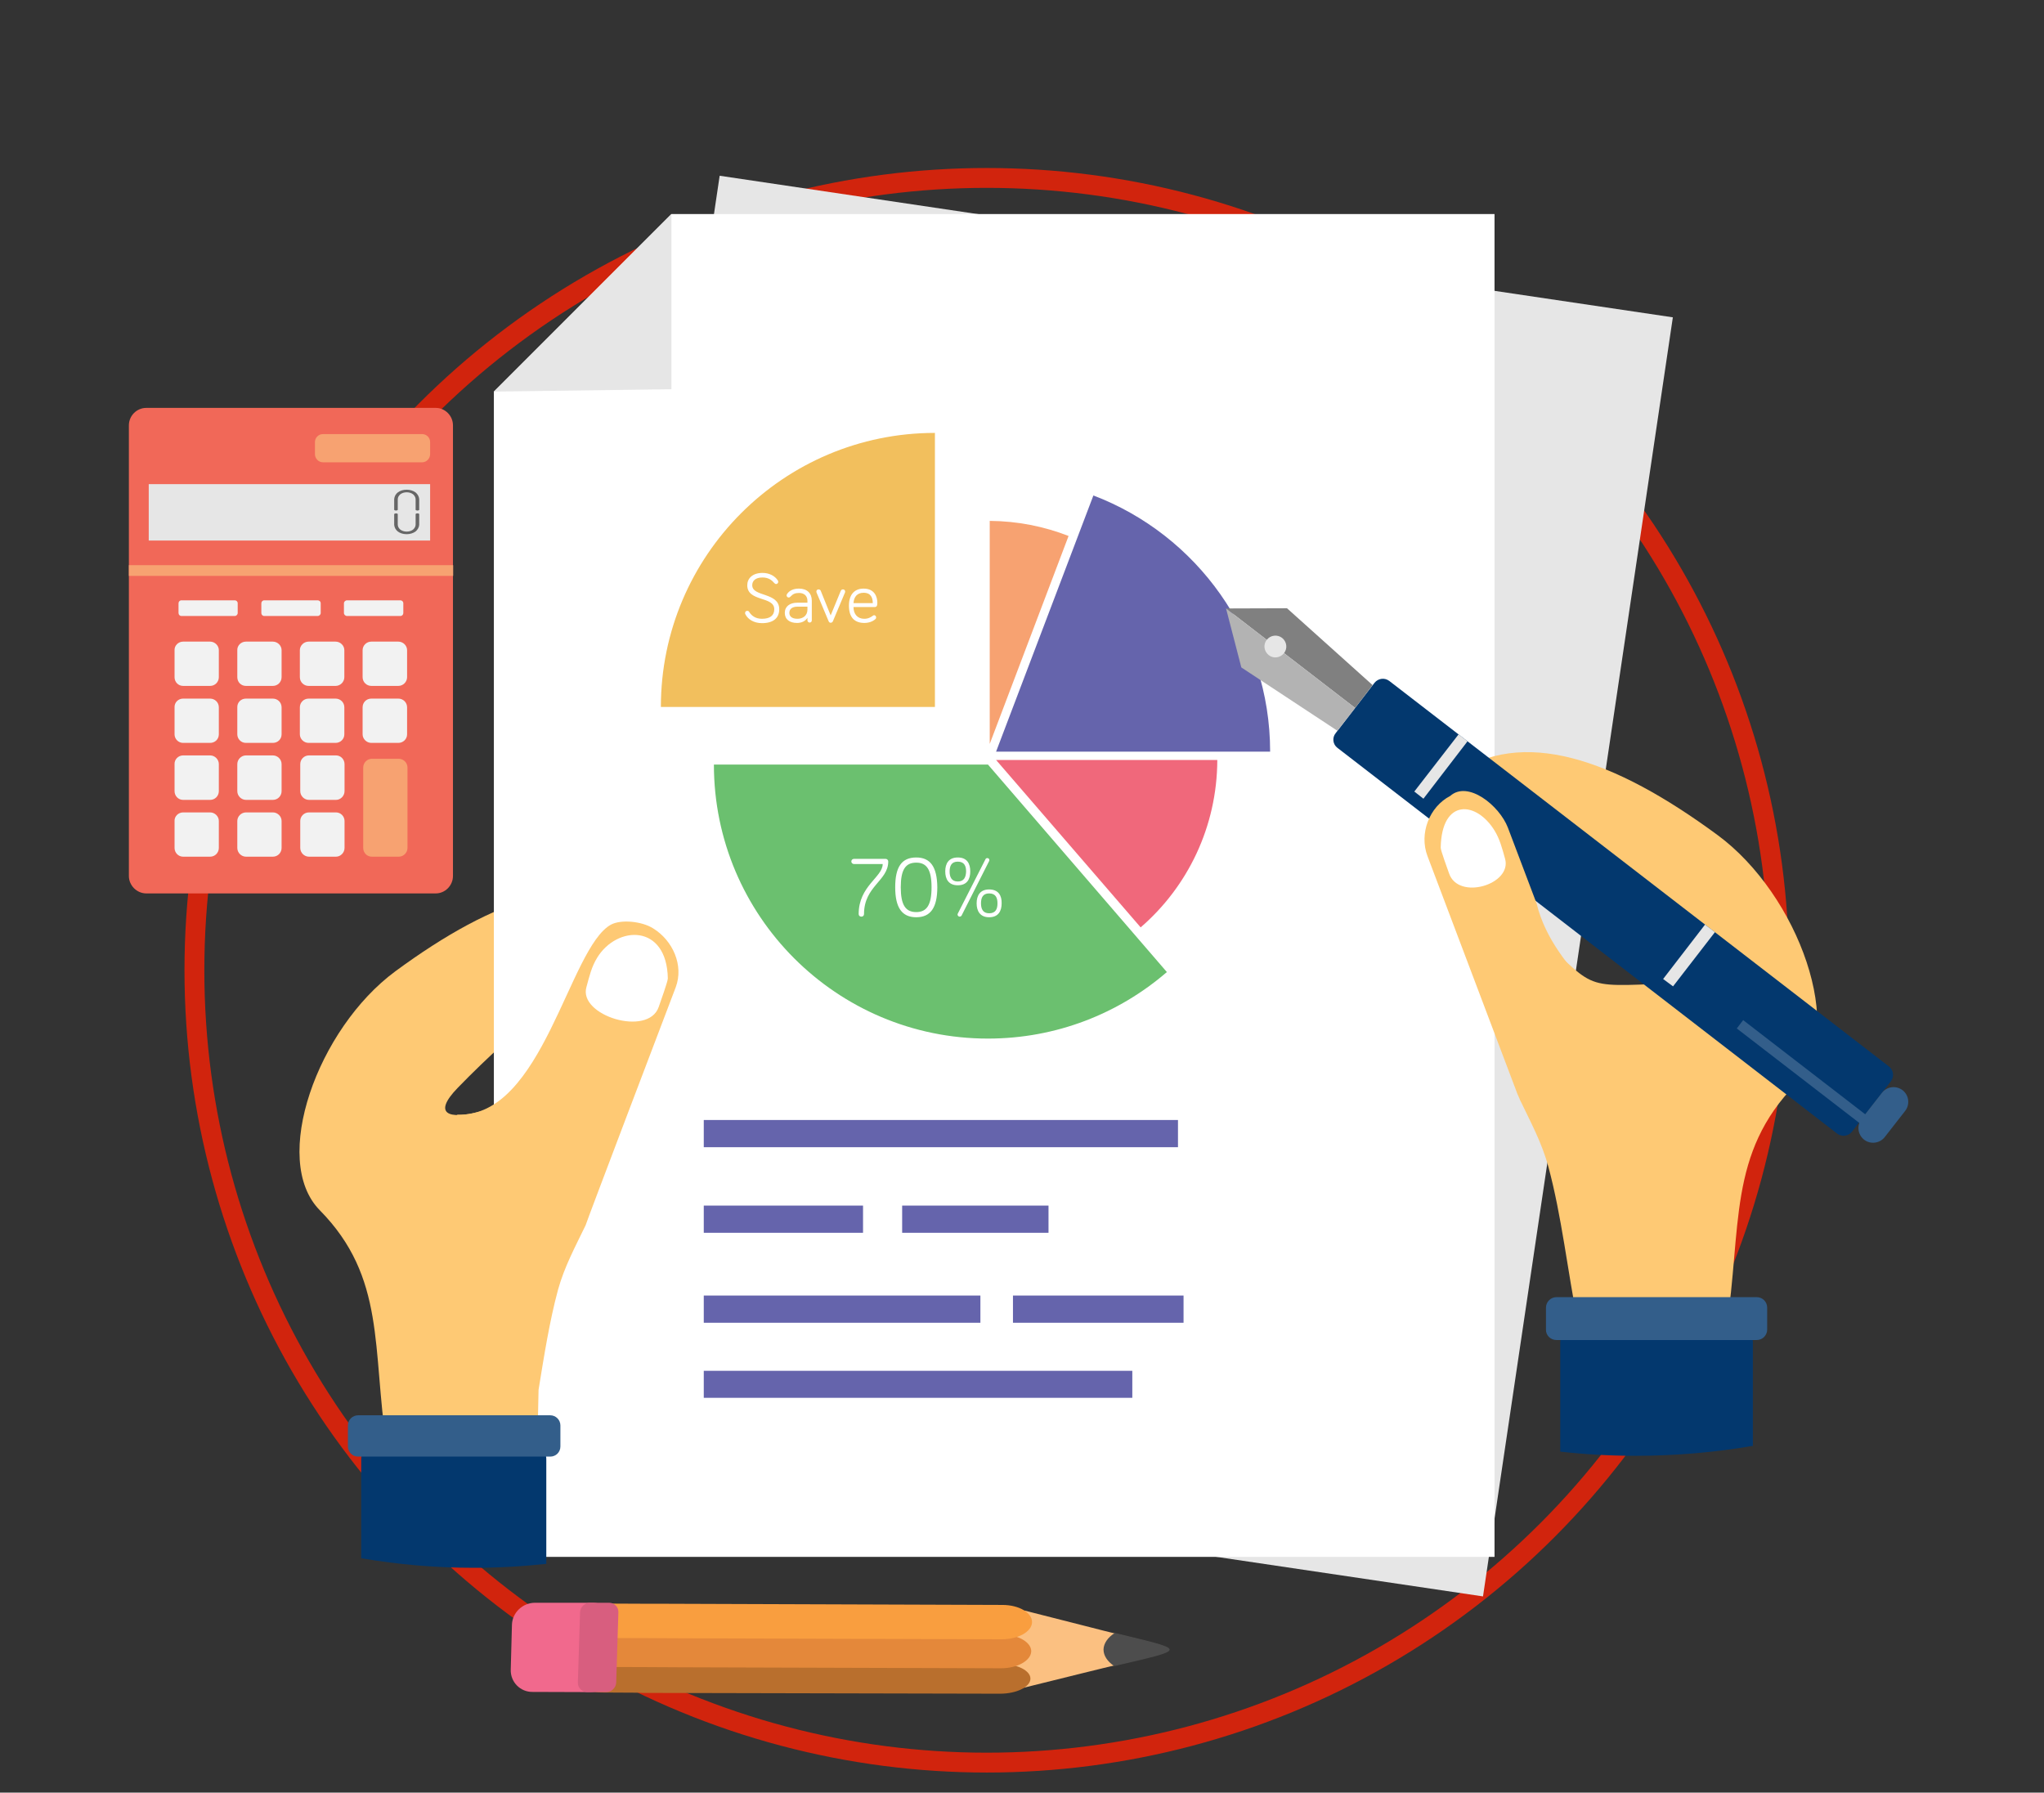 <?xml version="1.0" encoding="utf-8"?>
<!-- Generator: Adobe Illustrator 19.2.1, SVG Export Plug-In . SVG Version: 6.00 Build 0)  -->
<svg version="1.1" xmlns="http://www.w3.org/2000/svg" xmlns:xlink="http://www.w3.org/1999/xlink" x="0px" y="0px"
	 viewBox="0 0 1029.3 902.7" style="enable-background:new 0 0 1029.3 902.7;" xml:space="preserve">
<rect x="0" y="0" width="1029.3" height="902.7" fill="#333333" stroke="none"/>
<style type="text/css">
	.st0{fill:none;stroke:#D1240D;stroke-width:10;stroke-miterlimit:10;}
	.st1{fill-rule:evenodd;clip-rule:evenodd;fill:#FFFFFF;}
	.st2{fill-rule:evenodd;clip-rule:evenodd;fill:#FBC081;}
	.st3{fill-rule:evenodd;clip-rule:evenodd;fill:#4D4D4D;}
	.st4{fill-rule:evenodd;clip-rule:evenodd;fill:#B96F2D;}
	.st5{fill-rule:evenodd;clip-rule:evenodd;fill:#E4883A;}
	.st6{fill-rule:evenodd;clip-rule:evenodd;fill:#F99E3F;}
	.st7{fill-rule:evenodd;clip-rule:evenodd;fill:#F1698D;}
	.st8{fill-rule:evenodd;clip-rule:evenodd;fill:#D85E7F;}
	.st9{fill-rule:evenodd;clip-rule:evenodd;fill:#FEC974;}
	.st10{fill-rule:evenodd;clip-rule:evenodd;fill:#E6E6E6;}
	.st11{fill-rule:evenodd;clip-rule:evenodd;fill:#F2BF5D;}
	.st12{fill-rule:evenodd;clip-rule:evenodd;fill:#F0687B;}
	.st13{fill-rule:evenodd;clip-rule:evenodd;fill:#6564AC;}
	.st14{fill-rule:evenodd;clip-rule:evenodd;fill:#F7A271;}
	.st15{fill-rule:evenodd;clip-rule:evenodd;fill:#6BC06F;}
	.st16{fill-rule:evenodd;clip-rule:evenodd;fill:#03386E;}
	.st17{fill-rule:evenodd;clip-rule:evenodd;fill:#335E8A;}
	.st18{fill-rule:evenodd;clip-rule:evenodd;fill:#808080;}
	.st19{fill-rule:evenodd;clip-rule:evenodd;fill:#B3B3B3;}
	.st20{fill-rule:evenodd;clip-rule:evenodd;fill:#F16858;}
	.st21{fill-rule:evenodd;clip-rule:evenodd;fill:#F2F2F2;}
	.st22{fill-rule:evenodd;clip-rule:evenodd;fill:#666666;}
</style>
<g id="Слой_1">
	<g id="Analytics">
		<g id="Background">
			<circle id="Background_2" class="st0" cx="496.9" cy="488.6" r="399"/>
		</g>
	</g>
</g>
<g id="Слой_2">
	<g id="Accounting_Concept_1_">
		<path class="st1" d="M359.3,250.2h80c6.8,0,12.3,5.5,12.3,12.3v80.1c0,6.7-5.5,12.3-12.3,12.3h-80c-6.8,0-12.4-5.6-12.4-12.3
			v-80.1C346.9,255.7,352.5,250.2,359.3,250.2L359.3,250.2z"/>
		<g>
			<path class="st2" d="M546.1,818.7l-30.3-7.7c-23.4,13.2-26.2,26.2-1.1,39.1l30.7-7.6C602.7,828.2,601.3,833.1,546.1,818.7
				L546.1,818.7z"/>
			<path class="st3" d="M561.1,839c37.5-8.8,36.8-7.8,0.3-16.7c-3.5,2.2-5.6,5.2-5.7,8.3C555.7,833.8,557.7,836.7,561.1,839
				L561.1,839z"/>
			<path class="st4" d="M324.1,837.5l18.3,0.1l161.6,0.3c8.3,0,15,3.4,14.9,7.5l0,0c-0.1,4.1-7,7.5-15.3,7.5l-179.9-0.4
				c-0.7,0-1.3,0-2-0.1l-18.5-0.1c-7.1,0-12.8-2.9-12.7-6.4l0.2-8.5L324.1,837.5z"/>
			<path class="st5" d="M324.1,839.5l18.3,0.1l161.6,0.5c8.3,0,15.1-3.8,15.3-8.5l0,0c0.1-4.6-6.6-8.5-14.9-8.5l-161.6-0.5
				l-18.3-0.1l-33.4-0.1l-0.4,17L324.1,839.5z"/>
			<path class="st6" d="M324.9,807.6h7.3l172.6,0.6c8.3,0,15,3.9,14.9,8.7l0,0c-0.1,4.8-7,8.6-15.3,8.6l-161.6-0.5l-18.3-0.1
				l-33.4-0.1l0.3-10c0.1-3.7,5-6.8,11.2-7.3L324.9,807.6z"/>
			<path class="st7" d="M257.2,840.8l0.6-22.5c0.1-6.2,5.4-11.2,11.6-11.2h29.2c6.2,0.1,11.1,5.1,11,11.3l-0.6,22.5
				c-0.2,6.2-5.4,11.2-11.6,11.2l-29.2-0.1C262,852.1,257,847,257.2,840.8L257.2,840.8z"/>
			<path class="st8" d="M291,847.2l1.1-35.3c0.1-2.7,2.4-4.8,5-4.8h9.7c2.6,0,4.7,2.2,4.6,4.8l-1.1,35.4c-0.1,2.6-2.4,4.8-5,4.8
				h-9.6C293,852,290.9,849.9,291,847.2L291,847.2z"/>
		</g>
		<path class="st9" d="M161,609.4c-24.9-25.3-1.1-91.4,38.1-120.3c50.3-37,94.5-52.4,127.8-29c-31.3,30.1-66.2,56.5-96.4,87.7
			c-25.8,26.6,34,10.6,60.2-14.8l4,84c-5.2,10.9-10.7,20.9-13.9,32.5c-6.5,23.7-9.3,50.7-14.3,75.7l-71.8,2.9
			C187.3,679.1,194.4,643.3,161,609.4L161,609.4z"/>
		<g>
			<g>
				<polygon class="st10" points="842.4,159.8 362.4,88.5 266.8,732.7 746.8,803.9 				"/>
				<polygon class="st1" points="248.7,784 752.6,784 752.6,107.8 338.1,107.8 338.1,107.8 338.1,107.8 248.7,197.2 248.7,197.2 
									"/>
			</g>
			<polygon class="st10" points="338.1,107.8 248.7,197.2 338.1,196 			"/>
		</g>
		<g>
			<path class="st11" d="M332.8,356c0-76.2,61.8-138,138-138v138H332.8L332.8,356z"/>
			<path class="st12" d="M501.6,382.7H613c-0.1,33.7-15,63.9-38.6,84.3L501.6,382.7z"/>
			<path class="st13" d="M550.5,249.5C546.4,247.9,548.5,248.7,550.5,249.5L550.5,249.5z M550.6,249.5c52,19.8,89,70.1,89,129h-138
				L550.6,249.5z"/>
			<path class="st14" d="M538.1,269.9l-39.7,104.7V262.3C512.4,262.4,525.8,265.1,538.1,269.9L538.1,269.9z"/>
			<path class="st15" d="M497.5,523c-76.2,0-138-61.8-138-138h138l90.1,104.5C563.4,510.4,531.9,523,497.5,523L497.5,523z"/>
			<path class="st1" d="M432.4,460.3c0,0.8,0.6,1.3,1.4,1.3c0.7,0,1.3-0.5,1.3-1.3c0-14.1,12.2-16.7,12.2-26.5
				c0-0.7-0.6-1.3-1.3-1.3h-16c-0.7,0-1.3,0.6-1.3,1.3c0,0.7,0.6,1.3,1.3,1.3h14.5C444.5,441.7,432.4,446.1,432.4,460.3L432.4,460.3
				z M461.4,459.3c-5.4,0-7.8-3.6-7.8-12.5c0-8.9,2.4-12.4,7.8-12.4c5.3,0,7.7,3.6,7.7,12.4C469.1,455.7,466.7,459.3,461.4,459.3
				L461.4,459.3z M461.4,431.8c-7.3,0-10.6,4.7-10.6,15c0,10.3,3.4,15.1,10.6,15.1c7.2,0,10.6-4.8,10.6-15.1
				C471.9,436.5,468.5,431.8,461.4,431.8L461.4,431.8z M497.2,432.1c-0.5,0-0.8,0.3-0.9,0.5l-14,27.5c-0.1,0.2-0.1,0.3-0.1,0.4
				c0,0.6,0.5,1.1,1.1,1.1c0.3,0,0.7-0.2,0.9-0.5l13.9-27.5c0.1-0.1,0.1-0.3,0.1-0.4C498.3,432.6,497.8,432.1,497.2,432.1
				L497.2,432.1z M482.3,443.9c-3.2,0-4.1-2.4-4.1-5c0-2.8,0.9-5,4.1-5c3.4,0,4.2,2.3,4.2,5C486.4,441.5,485.6,443.9,482.3,443.9
				L482.3,443.9z M482.3,431.8c-4.6,0-6.3,3.1-6.3,7s1.7,7,6.3,7c4.7,0,6.3-3.1,6.3-7S487,431.8,482.3,431.8L482.3,431.8z
				 M498.1,459.9c-3.2,0-4.1-2.3-4.1-5c0-2.8,0.9-5,4.1-5c3.4,0,4.2,2.3,4.2,5C502.3,457.6,501.5,459.9,498.1,459.9L498.1,459.9z
				 M498.1,447.9c-4.6,0-6.3,3.1-6.3,7c0,3.8,1.7,7,6.3,7c4.7,0,6.3-3.2,6.3-7C504.5,451,502.8,447.9,498.1,447.9L498.1,447.9z"/>
			<path class="st1" d="M389.9,293.6c0.3,0.3,0.6,0.5,0.9,0.5c0.6,0,1.1-0.5,1.1-1.1c0-0.3-0.1-0.5-0.2-0.7
				c-1.5-2.3-4.3-3.8-7.7-3.8c-5.2,0-7.7,2.9-7.7,6.2c0,8.5,13.6,5.4,13.6,12.1c0,3.2-2.2,4.8-6.2,4.8c-3.2,0-5.2-1.5-6.4-3.4
				c-0.2-0.4-0.5-0.6-1-0.6c-0.7,0-1.1,0.5-1.1,1.1c0,0.2,0,0.4,0.2,0.7c1.2,2.4,4.2,4.4,8.3,4.4c5.6,0,8.7-2.5,8.7-7
				c0-8.7-13.6-6.1-13.6-12.1c0-2.1,1.5-3.9,5.2-3.9C387.1,290.8,388.8,292.3,389.9,293.6L389.9,293.6z M402.4,298.6
				c2.6,0,4.2,1.5,4.2,4v0.9h-5.1c-3.8,0-6.3,1.9-6.3,5.1c0,3.3,2.4,5.1,6.2,5.1c2.2,0,4.2-0.9,5.2-2.6v1.3c0,0.6,0.5,1.1,1.1,1.1
				c0.7,0,1.1-0.5,1.1-1.1v-9.9c0-3.7-2.3-6.1-6.5-6.1c-3,0-5,1.2-6,2.8c-0.1,0.2-0.2,0.3-0.2,0.6c0,0.6,0.5,1.1,1.1,1.1
				c0.3,0,0.5-0.1,0.9-0.5C399.3,299.1,400.4,298.6,402.4,298.6L402.4,298.6z M401.6,311.6c-2.8,0-4.1-1.2-4.1-3
				c0-2.1,1.7-3.1,4-3.1h5.1v1.5C406.6,310.1,404.2,311.6,401.6,311.6L401.6,311.6z M418.3,313.6c0.5,0,0.9-0.3,1.1-0.7l6.1-14.5
				c0.1-0.1,0.1-0.3,0.1-0.5c0-0.7-0.5-1.1-1.1-1.1c-0.7,0-0.9,0.4-1.1,0.7l-5.1,12.4l-5-12.4c-0.1-0.3-0.5-0.7-1.1-0.7
				c-0.7,0-1.1,0.5-1.1,1.1c0,0.3,0.1,0.4,0.1,0.5l6.1,14.5C417.5,313.3,417.8,313.6,418.3,313.6L418.3,313.6z M427.5,305
				c0,6.1,3,8.7,7.8,8.7c3.2,0,5.1-1.5,5.6-2c0.2-0.2,0.3-0.4,0.3-0.8c0-0.6-0.5-1.1-1-1.1c-0.3,0-0.4,0.1-0.7,0.3
				c-1,0.7-2.2,1.5-4.3,1.5c-3.4,0-5.4-2.4-5.4-5.9h10.6c1.4,0,1.4-1.2,1.4-2.3c0-2.4-1.1-7-6.9-7
				C430.2,296.4,427.5,299.5,427.5,305L427.5,305z M439.5,303.7h-9.7c0.2-3.2,1.9-5.2,5.1-5.2C438.6,298.5,439.5,301.1,439.5,303.7
				L439.5,303.7z"/>
		</g>
		<g>
			<path class="st9" d="M230.3,561.3l-21.4,100.4l25.7,59.8l36.1,2.1l0.5-23.7c2.8-17.2,5.5-34.5,9.8-50.4
				c3.2-11.6,8.7-21.7,13.9-32.5c0-0.6,41.2-108.9,45.4-119.9c4.1-11-1.5-23.5-11.4-29.6c-5.7-3.6-16.1-4.6-21.2-1.9
				C286.5,477.1,273.4,563,230.3,561.3L230.3,561.3z"/>
			<path class="st1" d="M331.7,507.1c0.8-2.4,4.6-12.8,4.6-14.4c-0.5-27.6-25.6-26.8-35.6-10.4c-2.8,4.6-3.8,8.9-5.4,14.8
				C291.2,511.4,326.4,522.3,331.7,507.1L331.7,507.1z"/>
		</g>
		<g>
			<path class="st16" d="M182,784.7c18.6,3.2,37.5,4.8,56.7,4.8c12.3,0,24.5-0.7,36.4-2v-52.6c0-4.4-3-8.1-6.7-8.1h-79.8
				c-3.7,0-6.7,3.6-6.7,8.1V784.7z"/>
			<path class="st17" d="M277.1,733.5h-96.8c-2.8,0-5.1-2.3-5.1-5.1v-10.6c0-2.8,2.3-5.1,5.1-5.1h96.8c2.8,0,5.1,2.3,5.1,5.1v10.6
				C282.2,731.3,279.9,733.5,277.1,733.5L277.1,733.5z"/>
		</g>
		<path class="st9" d="M904.5,545.7c26-26.4,1.2-95.2-39.6-125.2c-52.3-38.5-98.4-54.6-133.1-30.1c36.4,35,72.8,69.9,109.1,104.8
			c-47.1,1.9-35.9,3.2-71.5-29l-4.1,87.4c5.4,11.3,11.1,21.7,14.4,33.9c6.7,24.7,9.7,52.7,14.9,78.8l74.7,3
			C877.2,618.2,869.9,580.9,904.5,545.7L904.5,545.7z"/>
		<g>
			<path class="st16" d="M673.5,376.6l251.7,194.3c2.3,1.7,5.6,1.3,7.4-1l19.6-25.4c1.8-2.3,1.3-5.6-0.9-7.4L699.6,342.9
				c-2.4-1.8-5.6-1.3-7.4,0.9l-19.6,25.4C670.7,371.5,671.2,374.9,673.5,376.6L673.5,376.6z"/>
			<polygon class="st18" points="691.2,345 648.1,306.3 617.4,306.4 682.4,356.5 			"/>
			<polygon class="st19" points="673.5,368 625.1,336.1 617.4,306.4 682.4,356.5 			"/>
			<path class="st10" d="M645.6,321.2c2.4,1.9,2.9,5.3,1,7.7c-1.9,2.4-5.3,2.9-7.7,1c-2.4-1.9-2.9-5.3-1-7.7
				C639.8,319.8,643.2,319.4,645.6,321.2L645.6,321.2z"/>
			<path class="st17" d="M958.1,549L958.1,549c3.2,2.5,3.8,7.2,1.3,10.4l-10.3,13.2c-2.5,3.2-7.2,3.8-10.4,1.3l0,0
				c-3.2-2.5-3.8-7.2-1.3-10.4l10.3-13.2C950.2,547.1,954.8,546.5,958.1,549L958.1,549z"/>
			<polygon class="st17" points="944.3,565 877.8,513.7 874.6,517.9 941,569.1 			"/>
			<polygon class="st10" points="858.6,465.6 863.6,469.4 842.5,496.7 837.5,493 			"/>
			<polygon class="st10" points="734.5,369.8 739,373.3 716.8,402.2 712.2,398.6 			"/>
		</g>
		<g>
			<path class="st9" d="M759.3,416.7l14.5,38.3c4.5,18.4,16.7,32.1,27.2,44l1.5,32c0.6,12-3.7,39.2-11.5,30.2l0,0
				c-10.6,5.4-22.7,0.7-26.9-10.4L718.8,431c-4.2-11.2,0.9-24.7,11.5-30.2l0,0C739.2,392.9,755,405.6,759.3,416.7L759.3,416.7z"/>
			<path class="st1" d="M729.7,439.8c-0.7-2.1-4.3-11.7-4.2-13c0.5-25.1,18.2-23.3,27.2-8.4c2.5,4.1,3.7,8.6,5.2,14
				C761.6,445.4,734.4,453.6,729.7,439.8L729.7,439.8z"/>
		</g>
		<g>
			<path class="st16" d="M882.7,728.1c-19.3,3.3-39,5-59,5c-12.8,0-25.5-0.7-38-2.1v-54.8c0-4.6,3.2-8.4,7-8.4h83c3.8,0,7,3.8,7,8.4
				V728.1z"/>
			<path class="st17" d="M783.8,674.8h100.8c3,0,5.3-2.4,5.3-5.3v-11c0-3-2.4-5.3-5.3-5.3H783.8c-2.9,0-5.3,2.4-5.3,5.3v11
				C778.4,672.5,780.9,674.8,783.8,674.8L783.8,674.8z"/>
		</g>
		<g>
			<rect x="354.4" y="564" class="st13" width="238.8" height="13.7"/>
			<rect x="454.3" y="607.1" class="st13" width="73.7" height="13.7"/>
			<rect x="354.4" y="652.4" class="st13" width="139.3" height="13.7"/>
			<rect x="354.4" y="607.1" class="st13" width="80.2" height="13.7"/>
			<rect x="354.4" y="690.3" class="st13" width="215.8" height="13.6"/>
			<rect x="510.1" y="652.4" class="st13" width="85.9" height="13.7"/>
		</g>
		<g>
			<path class="st20" d="M73.7,205.4h145.7c4.8,0,8.7,4,8.7,8.8v226.9c0,4.8-3.9,8.8-8.7,8.8H73.7c-4.8,0-8.8-4-8.8-8.8V214.2
				C64.9,209.4,68.8,205.4,73.7,205.4L73.7,205.4z"/>
			<rect x="74.9" y="243.8" class="st10" width="141.7" height="28.4"/>
			<path class="st14" d="M162.6,218.6h50c2.2,0,4,1.8,4,4v6.1c0,2.2-1.8,4.1-4,4.1h-50c-2.2,0-4-1.9-4-4.1v-6.1
				C158.6,220.4,160.4,218.6,162.6,218.6L162.6,218.6z"/>
			<rect x="64.9" y="284.6" class="st14" width="163.3" height="5.4"/>
			<path class="st21" d="M91.4,310.2h26.8c0.8,0,1.5-0.7,1.5-1.5v-4.9c0-0.9-0.7-1.5-1.5-1.5H91.4c-0.9,0-1.5,0.7-1.5,1.5v4.9
				C89.9,309.5,90.5,310.2,91.4,310.2L91.4,310.2z"/>
			<path class="st21" d="M133.1,310.2h26.8c0.9,0,1.6-0.7,1.6-1.5v-4.9c0-0.9-0.7-1.5-1.6-1.5h-26.8c-0.9,0-1.5,0.7-1.5,1.5v4.9
				C131.6,309.5,132.2,310.2,133.1,310.2L133.1,310.2z"/>
			<path class="st21" d="M174.8,310.2h26.8c0.9,0,1.5-0.7,1.5-1.5v-4.9c0-0.9-0.7-1.5-1.5-1.5h-26.8c-0.9,0-1.6,0.7-1.6,1.5v4.9
				C173.2,309.5,173.9,310.2,174.8,310.2L174.8,310.2z"/>
			<path class="st21" d="M92.2,323.1h13.6c2.4,0,4.4,2,4.4,4.3V341c0,2.4-1.9,4.4-4.4,4.4H92.2c-2.4,0-4.3-1.9-4.3-4.4v-13.6
				C87.8,325.1,89.8,323.1,92.2,323.1L92.2,323.1z"/>
			<path class="st21" d="M92.2,351.8h13.6c2.4,0,4.4,1.9,4.4,4.4v13.6c0,2.4-1.9,4.3-4.4,4.3H92.2c-2.4,0-4.3-2-4.3-4.3v-13.6
				C87.8,353.7,89.8,351.8,92.2,351.8L92.2,351.8z"/>
			<path class="st21" d="M92.2,380.4h13.6c2.4,0,4.4,2,4.4,4.4v13.6c0,2.4-1.9,4.4-4.4,4.4H92.2c-2.4,0-4.3-2-4.3-4.4v-13.6
				C87.8,382.4,89.8,380.4,92.2,380.4L92.2,380.4z"/>
			<path class="st21" d="M92.2,409.1h13.6c2.4,0,4.4,2,4.4,4.3V427c0,2.4-1.9,4.4-4.4,4.4H92.2c-2.4,0-4.3-2-4.3-4.4v-13.6
				C87.8,411.1,89.8,409.1,92.2,409.1L92.2,409.1z"/>
			<path class="st21" d="M123.8,323.1h13.6c2.4,0,4.4,2,4.4,4.3V341c0,2.4-1.9,4.4-4.4,4.4h-13.6c-2.4,0-4.3-1.9-4.3-4.4v-13.6
				C119.4,325.1,121.4,323.1,123.8,323.1L123.8,323.1z"/>
			<path class="st21" d="M123.8,351.8h13.6c2.4,0,4.4,1.9,4.4,4.4v13.6c0,2.4-1.9,4.3-4.4,4.3h-13.6c-2.4,0-4.3-2-4.3-4.3v-13.6
				C119.4,353.7,121.4,351.8,123.8,351.8L123.8,351.8z"/>
			<path class="st21" d="M123.9,380.4h13.5c2.4,0,4.4,2,4.4,4.4v13.6c0,2.4-1.9,4.4-4.4,4.4h-13.5c-2.4,0-4.4-2-4.4-4.4v-13.6
				C119.5,382.4,121.5,380.4,123.9,380.4L123.9,380.4z"/>
			<path class="st21" d="M123.9,409.1h13.5c2.4,0,4.4,2,4.4,4.3V427c0,2.4-1.9,4.4-4.4,4.4h-13.5c-2.4,0-4.4-2-4.4-4.4v-13.6
				C119.5,411.1,121.5,409.1,123.9,409.1L123.9,409.1z"/>
			<path class="st21" d="M155.4,323.1h13.6c2.4,0,4.4,2,4.4,4.3V341c0,2.4-2,4.4-4.4,4.4h-13.6c-2.4,0-4.4-1.9-4.4-4.4v-13.6
				C151,325.1,153,323.1,155.4,323.1L155.4,323.1z"/>
			<path class="st21" d="M155.4,351.8h13.6c2.4,0,4.4,1.9,4.4,4.4v13.6c0,2.4-2,4.3-4.4,4.3h-13.6c-2.4,0-4.4-2-4.4-4.3v-13.6
				C151,353.7,153,351.8,155.4,351.8L155.4,351.8z"/>
			<path class="st21" d="M155.6,380.4h13.6c2.4,0,4.3,2,4.3,4.4v13.6c0,2.4-2,4.4-4.3,4.4h-13.6c-2.4,0-4.4-2-4.4-4.4v-13.6
				C151.2,382.4,153.1,380.4,155.6,380.4L155.6,380.4z"/>
			<path class="st21" d="M155.6,409.1h13.6c2.4,0,4.3,2,4.3,4.3V427c0,2.4-2,4.4-4.3,4.4h-13.6c-2.4,0-4.4-2-4.4-4.4v-13.6
				C151.2,411.1,153.1,409.1,155.6,409.1L155.6,409.1z"/>
			<path class="st21" d="M187,323.1h13.6c2.4,0,4.4,2,4.4,4.3V341c0,2.4-2,4.4-4.4,4.4H187c-2.4,0-4.4-1.9-4.4-4.4v-13.6
				C182.6,325.1,184.5,323.1,187,323.1L187,323.1z"/>
			<path class="st21" d="M187,351.8h13.6c2.4,0,4.4,1.9,4.4,4.4v13.6c0,2.4-2,4.3-4.4,4.3H187c-2.4,0-4.4-2-4.4-4.3v-13.6
				C182.6,353.7,184.5,351.8,187,351.8L187,351.8z"/>
			<path class="st14" d="M205.2,413.4v2.5V427c0,2.4-2,4.4-4.4,4.4h-13.6c-2.4,0-4.3-2-4.3-4.4v-11.1v-2.5v-26.9
				c0-2.4,2-4.4,4.3-4.4h13.6c2.4,0,4.4,2,4.4,4.4V413.4z"/>
			<path class="st22" d="M198.5,256.8v-5.5l0,0c0.1-1.3,0.8-2.6,1.9-3.4c1.1-0.8,2.6-1.3,4.4-1.3c1.7,0,3.2,0.5,4.4,1.3
				c1.1,0.9,1.8,2.1,1.9,3.4l0,0v5.5c-0.3,0.2-0.5,0.3-0.9,0.3c-0.3,0-0.6-0.1-0.9-0.3v-5.3c0-1-0.5-1.9-1.3-2.6
				c-0.8-0.6-1.9-1-3.2-1c-1.3,0-2.4,0.4-3.2,1c-0.8,0.7-1.3,1.5-1.3,2.6v5.3c-0.3,0.2-0.6,0.3-0.9,0.3
				C199.1,257.1,198.9,257,198.5,256.8L198.5,256.8z M198.5,258.8v5.5l0,0c0.1,1.3,0.8,2.6,1.9,3.4c1.1,0.8,2.6,1.3,4.4,1.3
				c1.7,0,3.2-0.5,4.4-1.3c1.1-0.9,1.8-2.1,1.9-3.4l0,0v-5.5c-0.3-0.2-0.5-0.3-0.9-0.3c-0.3,0-0.6,0.1-0.9,0.3v5.3
				c0,1-0.5,1.9-1.3,2.6c-0.8,0.6-1.9,1-3.2,1c-1.3,0-2.4-0.4-3.2-1c-0.8-0.7-1.3-1.5-1.3-2.6v-5.3c-0.3-0.2-0.6-0.3-0.9-0.3
				C199.1,258.6,198.9,258.6,198.5,258.8L198.5,258.8z"/>
		</g>
	</g>
</g>
</svg>
